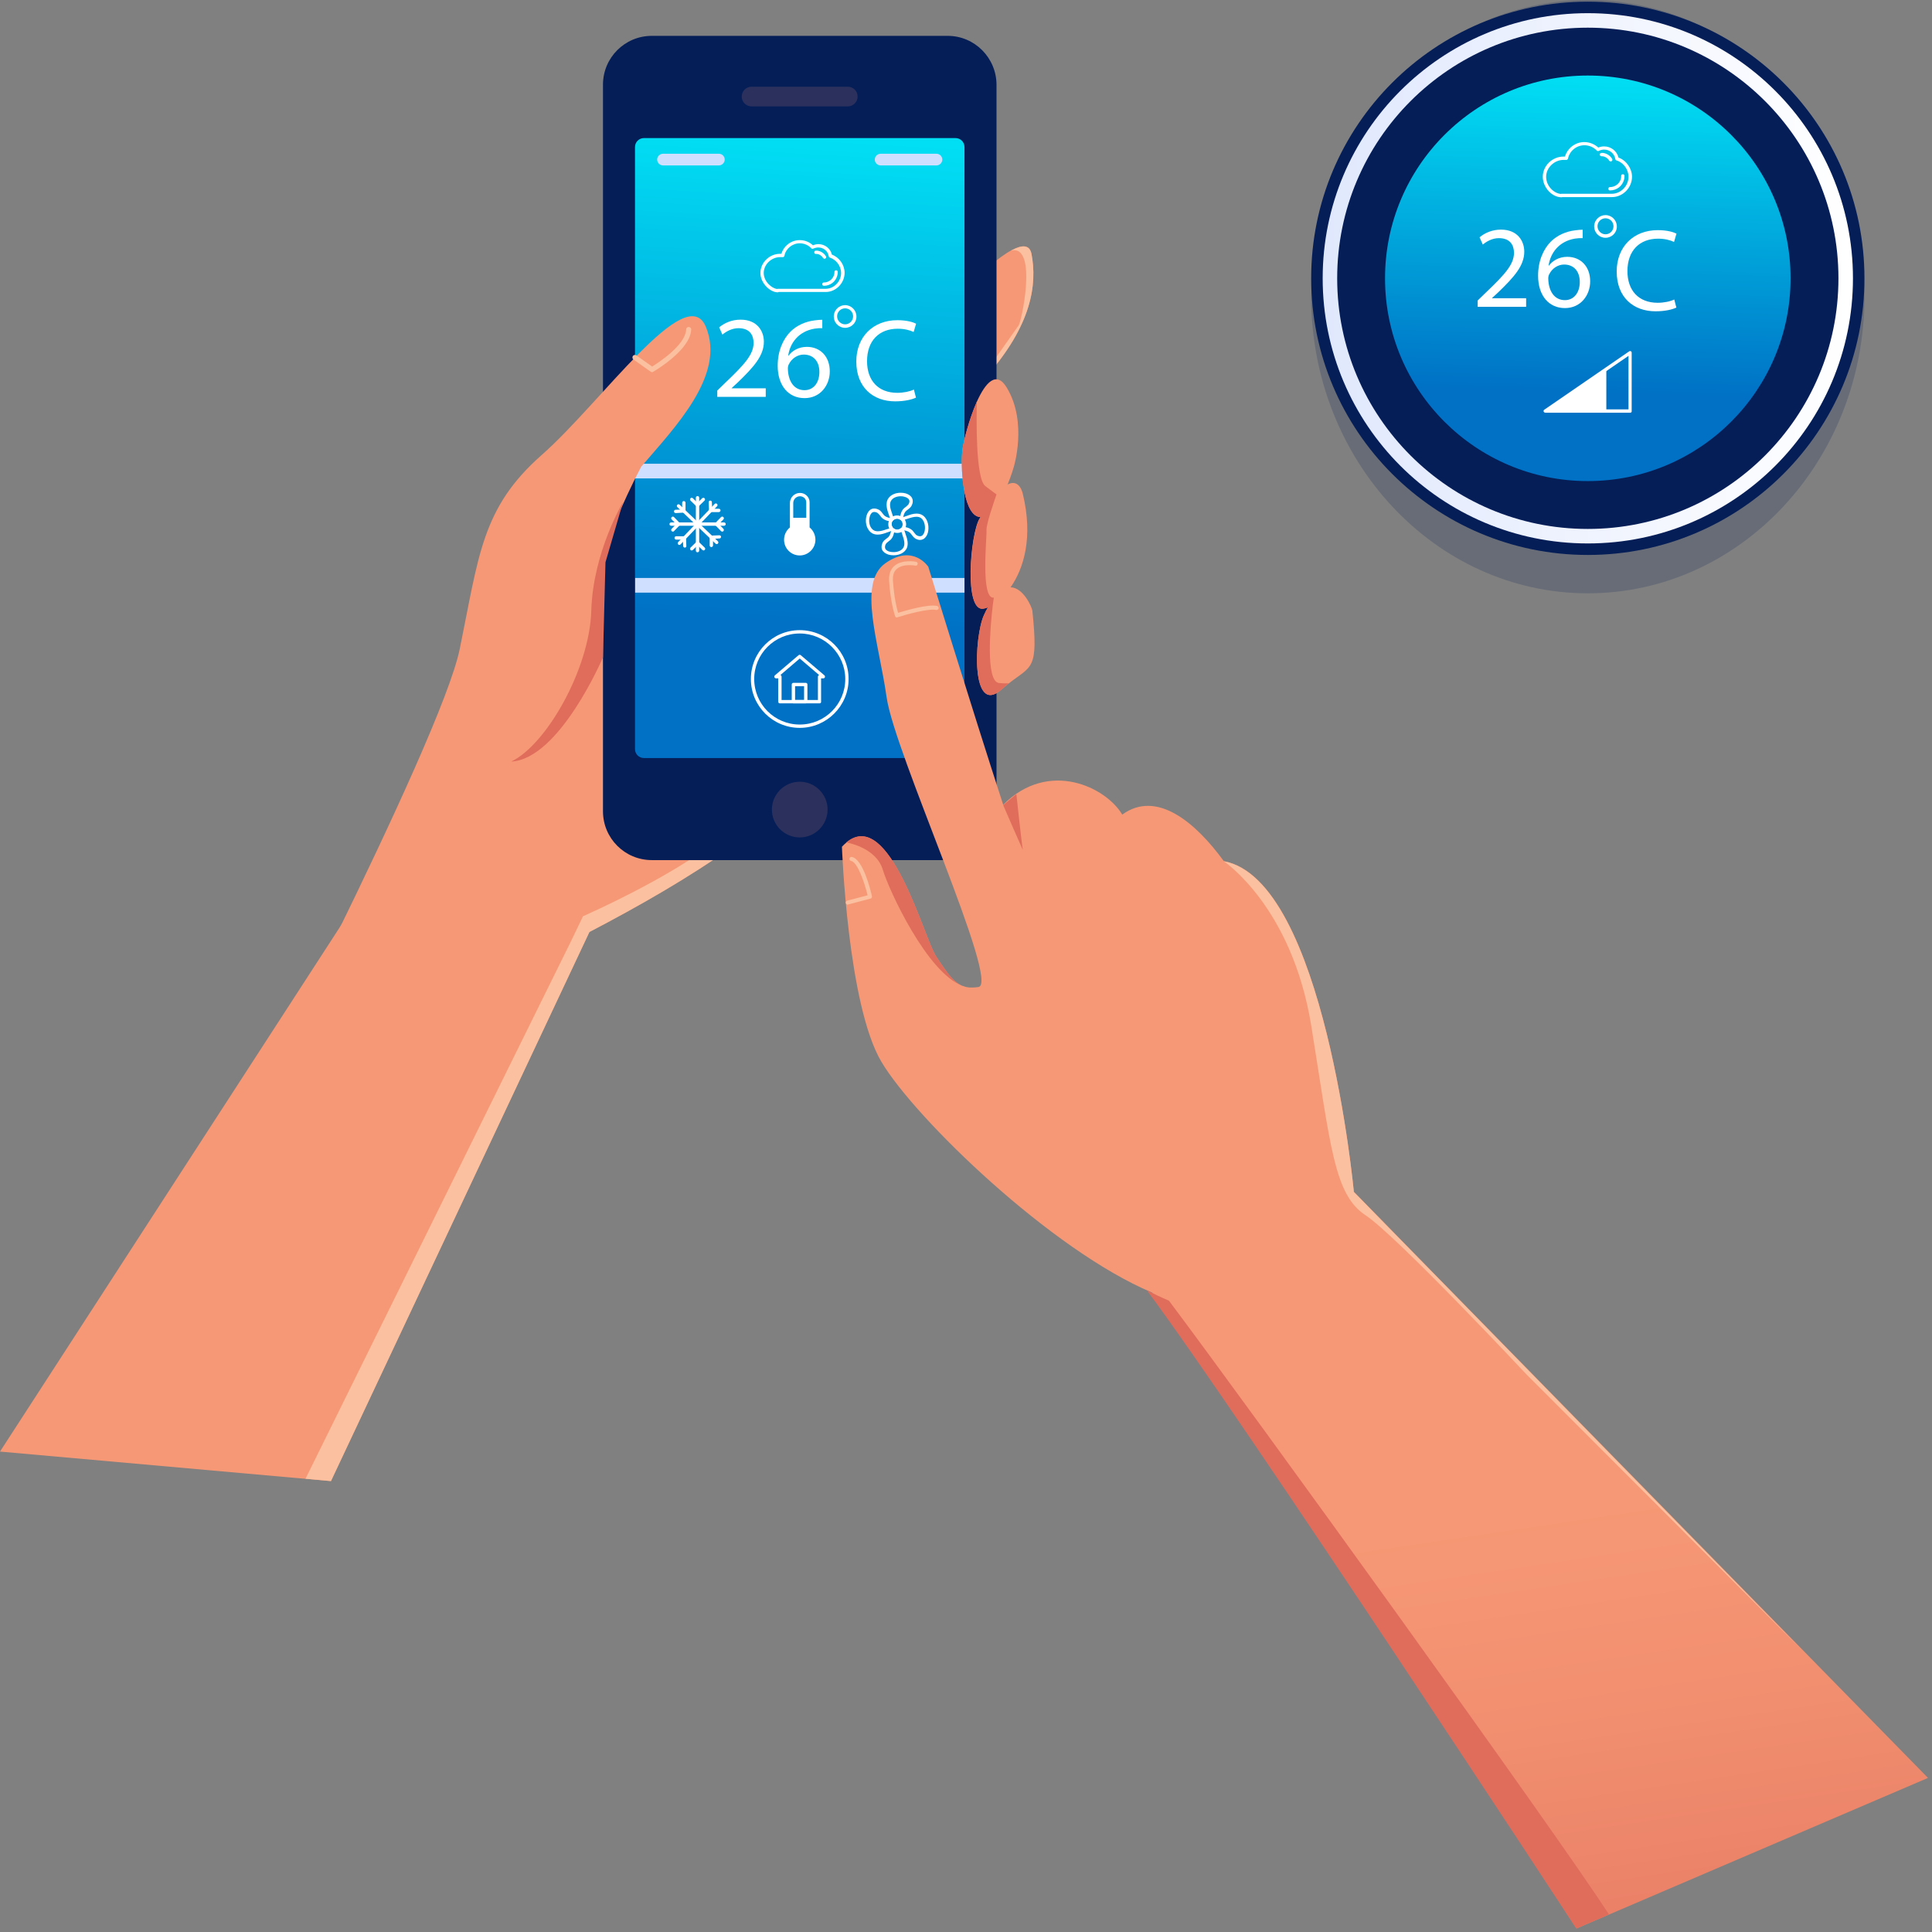 <svg width="275" height="275" viewBox="0 0 275 275" fill="none" xmlns="http://www.w3.org/2000/svg">
<rect x="0" y="0" width="275" height="275" fill="#808080" stroke="none"/>
<path opacity="0.2" d="M226.009 84.451C247.756 84.451 265.386 65.546 265.386 42.225C265.386 18.905 247.756 0 226.009 0C204.262 0 186.632 18.905 186.632 42.225C186.632 65.546 204.262 84.451 226.009 84.451Z" fill="#051E58"/>
<path d="M226.008 78.992C247.756 78.992 265.385 61.362 265.385 39.615C265.385 17.868 247.756 0.238 226.008 0.238C204.261 0.238 186.631 17.868 186.631 39.615C186.631 61.362 204.261 78.992 226.008 78.992Z" fill="#051E58"/>
<path d="M226.008 77.354C246.851 77.354 263.748 60.457 263.748 39.614C263.748 18.772 246.851 1.875 226.008 1.875C205.166 1.875 188.269 18.772 188.269 39.614C188.269 60.457 205.166 77.354 226.008 77.354Z" fill="url(#paint0_linear)"/>
<path d="M226.009 75.289C245.711 75.289 261.683 59.317 261.683 39.614C261.683 19.912 245.711 3.94 226.009 3.94C206.306 3.94 190.334 19.912 190.334 39.614C190.334 59.317 206.306 75.289 226.009 75.289Z" fill="#051E58"/>
<path d="M226.009 73.129C244.518 73.129 259.523 58.124 259.523 39.614C259.523 21.105 244.518 6.1 226.009 6.1C207.499 6.1 192.494 21.105 192.494 39.614C192.494 58.124 207.499 73.129 226.009 73.129Z" fill="#051E58"/>
<path d="M226.008 68.477C241.948 68.477 254.871 55.555 254.871 39.614C254.871 23.674 241.948 10.752 226.008 10.752C210.068 10.752 197.146 23.674 197.146 39.614C197.146 55.555 210.068 68.477 226.008 68.477Z" fill="url(#paint1_linear)"/>
<path d="M229.166 27.106C229.023 27.106 228.928 27.011 228.928 26.869C228.928 26.726 229.023 26.631 229.166 26.631C229.878 26.631 230.519 26.156 230.708 25.468C230.756 25.326 230.756 25.183 230.756 25.041C230.756 24.898 230.851 24.803 230.993 24.803C231.136 24.803 231.231 24.898 231.231 25.041C231.231 25.231 231.207 25.421 231.159 25.587C230.922 26.489 230.115 27.106 229.166 27.106ZM229.261 22.976C229.189 22.976 229.094 22.928 229.047 22.857C228.857 22.525 228.501 22.288 228.098 22.24C228.05 22.24 228.003 22.24 227.955 22.24C227.813 22.24 227.718 22.145 227.718 22.003C227.718 21.86 227.813 21.765 227.955 21.765C228.026 21.765 228.098 21.765 228.169 21.765C228.715 21.837 229.189 22.145 229.474 22.62C229.545 22.738 229.498 22.881 229.379 22.952C229.356 22.976 229.308 22.976 229.261 22.976Z" fill="white"/>
<path d="M222.258 28.079C220.882 28.079 219.6 26.655 219.6 25.16C219.6 23.593 220.953 22.288 222.543 22.288H222.638C222.686 22.288 222.709 22.288 222.757 22.288C223.113 21.077 224.228 20.223 225.51 20.223C226.246 20.223 226.958 20.508 227.504 21.006C227.765 20.887 228.05 20.84 228.335 20.84C229.308 20.84 230.162 21.504 230.376 22.43C231.468 22.81 232.299 23.973 232.299 25.16C232.299 26.726 230.993 28.055 229.45 28.055H222.377C222.33 28.079 222.306 28.079 222.258 28.079ZM222.757 22.762C222.709 22.762 222.686 22.762 222.638 22.762H222.543C221.238 22.762 220.075 23.878 220.075 25.16C220.075 26.489 221.19 27.533 222.187 27.604C222.211 27.604 222.235 27.581 222.258 27.581H229.427C230.708 27.581 231.8 26.465 231.8 25.16C231.8 24.115 231.064 23.118 230.091 22.834C229.996 22.81 229.949 22.739 229.925 22.644C229.806 21.86 229.118 21.291 228.335 21.291C228.074 21.291 227.813 21.362 227.575 21.481C227.48 21.528 227.362 21.504 227.29 21.433C226.839 20.959 226.199 20.674 225.534 20.674C224.395 20.674 223.421 21.481 223.184 22.573C223.16 22.691 223.042 22.786 222.923 22.762C222.876 22.762 222.828 22.762 222.757 22.762Z" fill="white"/>
<path d="M232.038 58.745H219.956C219.861 58.745 219.766 58.674 219.719 58.579C219.695 58.484 219.719 58.365 219.814 58.318L231.895 50.011C231.966 49.963 232.061 49.963 232.133 49.987C232.204 50.034 232.251 50.105 232.251 50.2V58.508C232.275 58.65 232.18 58.745 232.038 58.745ZM220.716 58.27H231.8V50.651L220.716 58.27Z" fill="white"/>
<path d="M228.643 52.526V58.508H220.217L228.643 52.526Z" fill="white"/>
<path d="M140.324 53.666C139.327 54.781 138.211 55.921 136.953 57.107C134.651 53.547 132.23 48.278 133.986 44.646C133.986 44.646 140.205 37.644 144.003 35.603C145.474 34.82 146.566 34.772 146.827 36.149C147.634 40.445 146.898 46.26 140.324 53.666Z" fill="#F69875"/>
<path d="M140.323 53.666C139.279 54.236 139.611 53.951 139.611 53.951L144.928 46.403C145.355 46.237 147.8 34.678 143.907 35.675C143.955 35.651 143.979 35.627 144.002 35.627C145.474 34.844 146.566 34.796 146.827 36.173C147.634 40.445 146.898 46.261 140.323 53.666Z" fill="#FAC09F"/>
<path d="M129.5 85.281C129.5 85.281 123.21 103.106 110.702 115.211C108.922 116.944 106.738 118.701 104.293 120.457C98.264 124.801 90.717 129.097 83.881 132.657C82.979 133.132 82.101 133.583 81.246 134.01C72.559 138.425 65.652 141.415 65.652 141.415L60.074 130.165L87.56 94.68L107.331 69.165L129.5 85.281Z" fill="#F69875"/>
<path d="M87.56 71.491V124.801L85.448 129.311L83.881 132.657L47.091 210.818L0 206.617L87.56 71.491Z" fill="#F69875"/>
<path d="M104.317 120.457C98.288 124.801 90.74 129.097 83.904 132.657L47.114 210.818L43.483 210.486L81.27 133.986L82.979 130.426C82.979 130.426 83.928 129.999 85.447 129.287C90.384 126.961 101.302 121.454 105.29 116.565C106.121 115.568 105.646 117.111 104.317 120.457Z" fill="#FAC09F"/>
<path d="M134.888 5.103H92.782C88.936 5.103 85.827 8.212 85.827 12.057V115.473C85.827 119.318 88.936 122.427 92.782 122.427H134.888C138.733 122.427 141.843 119.318 141.843 115.473V12.081C141.843 8.236 138.733 5.103 134.888 5.103Z" fill="#051E58"/>
<path d="M136.004 19.653H91.666C90.954 19.653 90.384 20.223 90.384 20.935V106.62C90.384 107.332 90.954 107.901 91.666 107.901H136.004C136.716 107.901 137.285 107.332 137.285 106.62V20.935C137.285 20.223 136.716 19.653 136.004 19.653Z" fill="url(#paint2_linear)"/>
<path d="M122.071 13.743C122.071 14.502 121.454 15.143 120.671 15.143H106.976C106.216 15.143 105.575 14.526 105.575 13.743C105.575 12.983 106.192 12.342 106.976 12.342H120.671C121.454 12.342 122.071 12.959 122.071 13.743Z" fill="#2B315C"/>
<path d="M113.835 119.199C111.652 119.199 109.872 117.419 109.872 115.235C109.872 113.052 111.652 111.271 113.835 111.271C116.019 111.271 117.799 113.052 117.799 115.235C117.799 117.419 116.019 119.199 113.835 119.199ZM113.835 111.984C112.055 111.984 110.607 113.431 110.607 115.212C110.607 116.992 112.055 118.44 113.835 118.44C115.616 118.44 117.063 116.992 117.063 115.212C117.063 113.431 115.616 111.984 113.835 111.984Z" fill="#2B315C"/>
<path d="M115.27 118.677C117.171 117.889 118.074 115.709 117.286 113.808C116.499 111.906 114.319 111.003 112.417 111.791C110.516 112.579 109.613 114.758 110.401 116.66C111.188 118.561 113.368 119.464 115.27 118.677Z" fill="#2B315C"/>
<path d="M137.285 66.008H90.408V68.097H137.285V66.008Z" fill="#CFDFFF"/>
<path d="M137.285 82.267H90.408V84.356H137.285V82.267Z" fill="#CFDFFF"/>
<path d="M144.289 66.507C144.289 66.507 143.98 67.622 143.411 68.999C142.817 70.447 141.963 72.156 140.966 73.034C140.539 73.413 140.064 73.627 139.589 73.603C139.47 73.603 139.328 73.58 139.186 73.532C137.002 72.82 136.693 66.174 137.002 63.919C137.144 62.828 137.951 59.647 139.043 57.178C140.254 54.496 141.82 52.645 143.339 55.232C146.283 60.169 144.289 66.507 144.289 66.507Z" fill="#F69875"/>
<path d="M143.86 83.573C143.077 84.712 142.175 85.543 141.344 86.065C141.083 86.231 140.822 86.35 140.584 86.444C140.394 86.516 140.228 86.587 140.038 86.611C137.166 87.299 138.092 76.048 139.421 73.817C139.469 73.746 139.516 73.651 139.564 73.58C140.442 72.132 141.178 71.088 141.819 70.328C142.436 69.616 142.958 69.189 143.385 68.975C145.165 68.026 145.593 70.328 145.593 70.328C147.064 76.404 145.759 80.867 143.86 83.573Z" fill="#F69875"/>
<path d="M143.599 97.268C143.29 97.529 142.934 97.79 142.578 98.122C138.187 102.039 138.638 90.646 140.062 87.536C140.252 87.133 140.418 86.777 140.608 86.468C140.917 85.899 141.202 85.448 141.51 85.068C142.365 83.952 143.172 83.549 143.884 83.596C145.664 83.667 146.874 86.397 146.946 86.919C147.824 95.416 146.874 94.704 143.599 97.268Z" fill="#F69875"/>
<path d="M143.599 97.268C143.29 97.529 142.934 97.79 142.578 98.122C138.187 102.038 138.638 90.645 140.062 87.536C140.252 87.133 140.418 86.776 140.608 86.468C140.418 86.539 140.252 86.61 140.062 86.634C137.19 87.322 138.116 76.072 139.445 73.841C139.493 73.769 139.54 73.675 139.588 73.603C139.469 73.603 139.327 73.58 139.184 73.532C137.001 72.82 136.692 66.174 137.001 63.919C137.143 62.828 137.95 59.647 139.042 57.178C138.994 59.22 138.828 68.121 140.252 69.189C141.653 70.233 141.819 70.375 141.843 70.375C141.843 70.375 141.368 71.728 140.964 73.034C140.656 74.031 140.395 75.051 140.418 75.455C140.49 76.404 139.54 85.352 141.463 85.068C141.439 85.281 141.368 85.637 141.32 86.088C140.941 89.198 140.276 96.935 142.175 97.22C142.721 97.268 143.195 97.291 143.599 97.268Z" fill="#E06C5C"/>
<path d="M117.277 40.682C117.134 40.682 117.039 40.587 117.039 40.445C117.039 40.303 117.134 40.208 117.277 40.208C117.941 40.208 118.535 39.757 118.724 39.116C118.772 38.997 118.772 38.855 118.772 38.712C118.772 38.57 118.867 38.475 119.009 38.475C119.152 38.475 119.247 38.57 119.247 38.712C119.247 38.902 119.223 39.069 119.175 39.235C118.938 40.113 118.155 40.682 117.277 40.682ZM117.372 36.837C117.3 36.837 117.205 36.79 117.158 36.719C116.968 36.41 116.636 36.173 116.28 36.149C116.232 36.149 116.185 36.149 116.137 36.149C115.995 36.149 115.9 36.054 115.9 35.912C115.9 35.769 115.995 35.674 116.137 35.674C116.208 35.674 116.256 35.674 116.327 35.674C116.826 35.745 117.3 36.03 117.561 36.481C117.633 36.6 117.585 36.742 117.466 36.814C117.466 36.814 117.419 36.837 117.372 36.837Z" fill="white"/>
<path d="M110.702 41.608C109.611 41.608 108.234 40.303 108.234 38.855C108.234 37.383 109.516 36.126 111.035 36.126H111.13C111.153 36.126 111.201 36.126 111.225 36.126C111.557 34.986 112.625 34.179 113.835 34.179C114.548 34.179 115.212 34.44 115.711 34.915C115.948 34.82 116.209 34.749 116.494 34.749C117.419 34.749 118.203 35.366 118.416 36.244C119.461 36.624 120.22 37.692 120.22 38.831C120.22 40.303 118.986 41.561 117.538 41.561H110.821C110.774 41.608 110.75 41.608 110.702 41.608ZM111.248 36.6C111.201 36.6 111.177 36.6 111.13 36.6H111.035C109.8 36.6 108.709 37.645 108.709 38.855C108.709 40.066 109.848 41.062 110.631 41.134C110.655 41.134 110.679 41.11 110.702 41.11H117.514C118.701 41.11 119.722 40.066 119.722 38.855C119.722 37.882 119.034 36.956 118.132 36.671C118.037 36.648 117.989 36.577 117.965 36.481C117.847 35.746 117.23 35.224 116.47 35.224C116.233 35.224 115.972 35.295 115.758 35.39C115.663 35.437 115.544 35.413 115.473 35.342C115.07 34.891 114.453 34.63 113.835 34.63C112.791 34.63 111.842 35.39 111.652 36.41C111.628 36.529 111.509 36.624 111.391 36.6C111.343 36.6 111.296 36.6 111.248 36.6Z" fill="white"/>
<path d="M31.853 164.866C31.853 164.866 62.709 105.67 65.439 92.378C68.168 79.087 68.548 72.298 77.117 64.75C85.685 57.202 97.695 39.804 100.472 46.522C103.32 53.381 96.129 60.763 91.263 66.436C85.97 76.452 80.724 92.544 80.724 92.544L71.752 103.273L31.853 164.866Z" fill="#F69875"/>
<path d="M88.676 71.491C88.676 71.491 84.403 78.612 84.166 86.919C83.929 95.227 77.757 106.026 72.773 108.4C79.656 108.044 85.827 93.565 85.827 93.565L86.183 80.036L88.676 71.491Z" fill="#E06C5C"/>
<path d="M92.829 52.977C92.758 52.977 92.686 52.953 92.615 52.906L90.171 51.173C90.004 51.055 89.981 50.841 90.076 50.675C90.194 50.509 90.408 50.485 90.574 50.58L92.829 52.17C93.754 51.601 97.576 49.108 97.671 46.877C97.671 46.687 97.837 46.521 98.051 46.545C98.24 46.545 98.407 46.711 98.383 46.925C98.264 49.821 93.209 52.787 92.995 52.906C92.948 52.953 92.876 52.977 92.829 52.977Z" fill="#FAC09F"/>
<path d="M130.08 55.449C129.498 55.731 128.6 55.914 127.719 55.914C124.994 55.914 123.415 54.152 123.415 51.41C123.415 48.468 125.16 46.79 127.786 46.79C128.717 46.79 129.498 46.989 130.046 47.255L130.395 46.075C130.013 45.876 129.132 45.576 127.736 45.576C124.263 45.576 121.886 47.953 121.886 51.46C121.886 55.133 124.263 57.127 127.42 57.127C128.783 57.127 129.847 56.861 130.379 56.595L130.08 55.449Z" fill="white"/>
<path d="M117.046 45.517C116.78 45.517 116.415 45.534 115.983 45.6C114.62 45.767 113.423 46.315 112.526 47.196C111.462 48.26 110.697 49.938 110.697 52.065C110.697 54.874 112.21 56.669 114.52 56.669C116.764 56.669 118.11 54.841 118.11 52.863C118.11 50.752 116.764 49.373 114.852 49.373C113.656 49.373 112.758 49.938 112.243 50.62H112.193C112.442 48.841 113.656 47.163 115.949 46.78C116.365 46.714 116.747 46.697 117.046 46.714V45.517ZM114.52 55.539C112.991 55.539 112.177 54.226 112.143 52.448C112.143 52.182 112.21 51.966 112.31 51.8C112.708 51.018 113.523 50.47 114.404 50.47C115.75 50.47 116.631 51.401 116.631 52.946C116.631 54.492 115.783 55.539 114.52 55.539Z" fill="white"/>
<path d="M108.995 56.486V55.273H104.142V55.24L105.006 54.442C107.283 52.248 108.729 50.636 108.729 48.642C108.729 47.096 107.749 45.501 105.422 45.501C104.175 45.501 103.112 45.966 102.364 46.597L102.829 47.628C103.328 47.212 104.142 46.714 105.123 46.714C106.735 46.714 107.267 47.728 107.267 48.825C107.25 50.453 106.004 51.849 103.245 54.475L102.098 55.589V56.486H108.995Z" fill="white"/>
<path d="M120.291 46.664C119.389 46.664 118.677 45.928 118.677 45.05C118.677 44.148 119.413 43.435 120.291 43.435C121.193 43.435 121.905 44.171 121.905 45.05C121.929 45.928 121.193 46.664 120.291 46.664ZM120.291 43.886C119.65 43.886 119.152 44.409 119.152 45.026C119.152 45.643 119.674 46.165 120.291 46.165C120.932 46.165 121.431 45.643 121.431 45.026C121.431 44.409 120.932 43.886 120.291 43.886Z" fill="white"/>
<path d="M238.313 42.631C237.732 42.914 236.834 43.097 235.953 43.097C233.228 43.097 231.649 41.335 231.649 38.593C231.649 35.651 233.394 33.972 236.02 33.972C236.951 33.972 237.732 34.172 238.28 34.438L238.629 33.258C238.247 33.058 237.366 32.759 235.97 32.759C232.496 32.759 230.12 35.136 230.12 38.643C230.12 42.316 232.496 44.31 235.654 44.31C237.017 44.31 238.081 44.044 238.613 43.778L238.313 42.631Z" fill="white"/>
<path d="M225.28 32.7C225.014 32.7 224.649 32.717 224.216 32.783C222.854 32.949 221.657 33.498 220.759 34.379C219.696 35.442 218.931 37.121 218.931 39.248C218.931 42.057 220.444 43.852 222.754 43.852C224.998 43.852 226.344 42.024 226.344 40.046C226.344 37.935 224.998 36.556 223.086 36.556C221.89 36.556 220.992 37.121 220.477 37.802H220.427C220.676 36.024 221.89 34.345 224.183 33.963C224.599 33.897 224.981 33.88 225.28 33.897V32.7ZM222.754 42.722C221.225 42.722 220.41 41.409 220.377 39.631C220.377 39.365 220.444 39.149 220.543 38.982C220.942 38.201 221.757 37.653 222.638 37.653C223.984 37.653 224.865 38.584 224.865 40.129C224.865 41.675 224.017 42.722 222.754 42.722Z" fill="white"/>
<path d="M217.229 43.669V42.456H212.376V42.423L213.24 41.625C215.517 39.431 216.963 37.819 216.963 35.825C216.963 34.279 215.983 32.684 213.656 32.684C212.409 32.684 211.346 33.149 210.598 33.78L211.063 34.811C211.562 34.395 212.376 33.897 213.357 33.897C214.969 33.897 215.501 34.91 215.501 36.007C215.484 37.636 214.238 39.032 211.479 41.658L210.332 42.772V43.669H217.229Z" fill="white"/>
<path d="M228.525 33.846C227.623 33.846 226.911 33.111 226.911 32.232C226.911 31.331 227.647 30.618 228.525 30.618C229.427 30.618 230.139 31.354 230.139 32.232C230.163 33.111 229.427 33.846 228.525 33.846ZM228.525 31.069C227.884 31.069 227.386 31.592 227.386 32.209C227.386 32.826 227.908 33.348 228.525 33.348C229.166 33.348 229.664 32.826 229.664 32.209C229.664 31.592 229.166 31.069 228.525 31.069Z" fill="white"/>
<path d="M113.835 79.063C112.601 79.063 111.604 78.066 111.604 76.832C111.604 76.143 111.913 75.502 112.435 75.075V71.61C112.435 70.803 113.076 70.162 113.883 70.162C114.618 70.162 115.236 70.755 115.236 71.491V75.075C115.758 75.502 116.066 76.143 116.066 76.832C116.066 78.042 115.069 79.063 113.835 79.063ZM113.883 70.637C113.337 70.637 112.909 71.064 112.909 71.61V75.194C112.909 75.265 112.862 75.336 112.815 75.384C112.34 75.716 112.079 76.238 112.079 76.808C112.079 77.781 112.862 78.564 113.835 78.564C114.808 78.564 115.592 77.781 115.592 76.808C115.592 76.238 115.307 75.716 114.856 75.384C114.785 75.336 114.761 75.265 114.761 75.194V71.491C114.761 71.016 114.357 70.637 113.883 70.637Z" fill="white"/>
<path d="M115.829 76.808C115.829 77.9 114.927 78.802 113.835 78.802C112.743 78.802 111.841 77.9 111.841 76.808C111.841 76.143 112.174 75.55 112.672 75.17V73.698H114.974V75.17C115.497 75.55 115.829 76.143 115.829 76.808Z" fill="white"/>
<path d="M99.285 78.612C99.143 78.612 99.048 78.517 99.048 78.374V70.85C99.048 70.708 99.143 70.613 99.285 70.613C99.428 70.613 99.523 70.708 99.523 70.85V78.374C99.523 78.493 99.428 78.612 99.285 78.612Z" fill="white"/>
<path d="M99.285 72.132C99.237 72.132 99.166 72.108 99.119 72.061L98.288 71.254C98.193 71.159 98.193 71.016 98.288 70.921C98.383 70.827 98.525 70.827 98.62 70.921L99.451 71.729C99.546 71.823 99.546 71.966 99.451 72.061C99.404 72.108 99.356 72.132 99.285 72.132Z" fill="white"/>
<path d="M99.285 72.132C99.214 72.132 99.166 72.108 99.119 72.061C99.024 71.966 99.024 71.823 99.119 71.729L99.95 70.921C100.045 70.827 100.187 70.827 100.282 70.921C100.377 71.016 100.377 71.159 100.282 71.254L99.451 72.061C99.404 72.108 99.356 72.132 99.285 72.132Z" fill="white"/>
<path d="M98.454 78.351C98.383 78.351 98.335 78.327 98.288 78.279C98.193 78.184 98.193 78.042 98.288 77.947L99.119 77.14C99.214 77.045 99.356 77.045 99.451 77.14C99.546 77.235 99.546 77.377 99.451 77.472L98.62 78.279C98.573 78.327 98.502 78.351 98.454 78.351Z" fill="white"/>
<path d="M100.14 78.351C100.092 78.351 100.021 78.327 99.974 78.279L99.143 77.472C99.048 77.377 99.048 77.235 99.143 77.14C99.238 77.045 99.38 77.045 99.475 77.14L100.306 77.947C100.401 78.042 100.401 78.184 100.306 78.279C100.259 78.327 100.187 78.351 100.14 78.351Z" fill="white"/>
<path d="M103.059 74.838H95.535C95.392 74.838 95.297 74.743 95.297 74.6C95.297 74.458 95.392 74.363 95.535 74.363H103.059C103.201 74.363 103.296 74.458 103.296 74.6C103.296 74.743 103.178 74.838 103.059 74.838Z" fill="white"/>
<path d="M101.992 74.838C101.944 74.838 101.873 74.814 101.826 74.766C101.731 74.671 101.731 74.529 101.826 74.434L102.633 73.603C102.728 73.508 102.87 73.508 102.965 73.603C103.06 73.698 103.06 73.841 102.965 73.936L102.158 74.766C102.134 74.814 102.063 74.838 101.992 74.838Z" fill="white"/>
<path d="M102.798 75.668C102.727 75.668 102.68 75.644 102.632 75.597L101.825 74.766C101.73 74.671 101.73 74.529 101.825 74.434C101.92 74.339 102.062 74.339 102.157 74.434L102.964 75.265C103.059 75.36 103.059 75.502 102.964 75.597C102.917 75.668 102.846 75.668 102.798 75.668Z" fill="white"/>
<path d="M96.581 74.838C96.509 74.838 96.462 74.814 96.414 74.767L95.607 73.936C95.512 73.841 95.512 73.699 95.607 73.604C95.702 73.509 95.845 73.509 95.94 73.604L96.747 74.434C96.842 74.529 96.842 74.672 96.747 74.767C96.699 74.814 96.628 74.838 96.581 74.838Z" fill="white"/>
<path d="M95.772 75.668C95.725 75.668 95.654 75.645 95.606 75.597C95.511 75.502 95.511 75.36 95.606 75.265L96.413 74.434C96.508 74.339 96.651 74.339 96.746 74.434C96.841 74.529 96.841 74.672 96.746 74.766L95.939 75.597C95.915 75.645 95.844 75.668 95.772 75.668Z" fill="white"/>
<path d="M102.015 77.449C101.967 77.449 101.896 77.425 101.848 77.378L96.413 72.18C96.318 72.085 96.318 71.942 96.413 71.847C96.508 71.752 96.65 71.752 96.745 71.847L102.181 77.045C102.276 77.14 102.276 77.283 102.181 77.378C102.133 77.425 102.086 77.449 102.015 77.449Z" fill="white"/>
<path d="M96.175 73.034C96.057 73.034 95.938 72.939 95.938 72.797C95.938 72.654 96.033 72.559 96.152 72.559L97.315 72.512C97.457 72.512 97.552 72.607 97.552 72.726C97.552 72.868 97.457 72.963 97.338 72.963L96.175 73.034Z" fill="white"/>
<path d="M97.338 72.963C97.196 72.963 97.101 72.844 97.101 72.726V71.562C97.101 71.42 97.196 71.325 97.338 71.325C97.481 71.325 97.576 71.444 97.576 71.562V72.726C97.576 72.868 97.457 72.963 97.338 72.963Z" fill="white"/>
<path d="M101.254 77.876C101.112 77.876 101.017 77.757 101.017 77.638V76.475C101.017 76.333 101.112 76.238 101.254 76.238C101.397 76.238 101.492 76.357 101.492 76.475V77.638C101.492 77.757 101.373 77.876 101.254 77.876Z" fill="white"/>
<path d="M101.255 76.713C101.136 76.713 101.018 76.618 101.018 76.476C101.018 76.333 101.113 76.238 101.231 76.238L102.394 76.191C102.537 76.191 102.632 76.286 102.632 76.404C102.632 76.547 102.537 76.642 102.418 76.642L101.255 76.713Z" fill="white"/>
<path d="M96.698 77.567C96.65 77.567 96.579 77.543 96.532 77.496C96.437 77.401 96.437 77.258 96.532 77.164L101.73 71.728C101.825 71.633 101.967 71.633 102.062 71.728C102.157 71.823 102.157 71.966 102.062 72.061L96.864 77.496C96.817 77.543 96.745 77.567 96.698 77.567Z" fill="white"/>
<path d="M101.16 72.891C101.041 72.891 100.922 72.796 100.922 72.654L100.875 71.491C100.875 71.349 100.97 71.254 101.089 71.254C101.231 71.254 101.326 71.349 101.326 71.467L101.373 72.63C101.397 72.773 101.302 72.868 101.16 72.891Z" fill="white"/>
<path d="M102.323 72.891H101.16C101.017 72.891 100.922 72.772 100.922 72.654C100.922 72.511 101.017 72.416 101.16 72.416H102.323C102.465 72.416 102.56 72.535 102.56 72.654C102.56 72.772 102.441 72.891 102.323 72.891Z" fill="white"/>
<path d="M97.41 76.808H96.247C96.104 76.808 96.009 76.689 96.009 76.571C96.009 76.428 96.104 76.334 96.247 76.334H97.41C97.552 76.334 97.647 76.452 97.647 76.571C97.647 76.689 97.552 76.808 97.41 76.808Z" fill="white"/>
<path d="M97.481 77.947C97.362 77.947 97.243 77.852 97.243 77.71L97.196 76.547C97.196 76.404 97.291 76.309 97.409 76.309C97.552 76.309 97.647 76.404 97.647 76.523L97.694 77.686C97.718 77.828 97.623 77.947 97.481 77.947Z" fill="white"/>
<path d="M128.812 74.007C128.74 73.888 128.669 73.77 128.55 73.698C128.527 73.675 128.503 73.651 128.479 73.651C128.384 73.556 128.242 73.485 128.123 73.437C127.981 73.39 127.838 73.366 127.696 73.366C127.482 73.366 127.292 73.414 127.103 73.509C126.984 73.58 126.865 73.651 126.77 73.77C126.747 73.793 126.723 73.817 126.723 73.841C126.628 73.96 126.557 74.078 126.509 74.197C126.462 74.339 126.438 74.482 126.438 74.624C126.438 74.838 126.485 75.051 126.58 75.218C126.652 75.336 126.723 75.455 126.841 75.526C126.865 75.55 126.889 75.574 126.913 75.574C127.031 75.668 127.15 75.74 127.292 75.787C127.411 75.835 127.554 75.858 127.72 75.858C127.933 75.858 128.147 75.811 128.313 75.716C128.432 75.645 128.55 75.574 128.645 75.479C128.669 75.455 128.693 75.431 128.693 75.407C128.788 75.312 128.859 75.17 128.906 75.051C128.954 74.909 128.978 74.767 128.978 74.624C128.978 74.387 128.906 74.173 128.812 74.007ZM127.198 75.218C127.031 75.075 126.913 74.862 126.913 74.6C126.913 74.387 126.984 74.197 127.126 74.055C127.269 73.912 127.482 73.817 127.696 73.817C127.886 73.817 128.052 73.888 128.194 74.007C128.361 74.15 128.479 74.363 128.479 74.624C128.479 74.838 128.408 75.028 128.266 75.17C128.123 75.312 127.91 75.407 127.696 75.407C127.506 75.384 127.34 75.312 127.198 75.218Z" fill="white"/>
<path d="M131.423 73.414C131.162 73.2 130.83 73.105 130.45 73.105C129.975 73.105 129.5 73.271 129.049 73.438C129.002 73.461 128.955 73.461 128.907 73.485C128.812 73.509 128.693 73.556 128.599 73.604C128.575 73.604 128.551 73.627 128.504 73.651C128.432 73.699 128.337 73.746 128.29 73.793C128.242 73.841 128.219 73.888 128.219 73.96V74.007C128.385 74.15 128.504 74.363 128.504 74.624C128.504 74.838 128.432 75.028 128.29 75.17C128.29 75.241 128.314 75.265 128.314 75.265C128.337 75.36 128.409 75.455 128.504 75.455L128.646 75.479L128.741 75.502C129.073 75.55 129.311 75.669 129.5 75.811C129.619 75.906 129.69 76.025 129.785 76.143C129.928 76.333 130.07 76.523 130.307 76.665C130.521 76.784 130.735 76.855 130.948 76.855C131.091 76.855 131.233 76.832 131.376 76.76C131.684 76.618 131.921 76.309 132.064 75.859C132.278 75.052 132.135 73.983 131.423 73.414ZM131.589 75.692C131.542 75.859 131.399 76.191 131.162 76.286C131.091 76.309 131.02 76.333 130.948 76.333C130.806 76.333 130.664 76.286 130.521 76.215C130.379 76.143 130.26 75.977 130.141 75.835C130.023 75.692 129.928 75.526 129.762 75.408C129.524 75.218 129.239 75.099 128.883 75.028C128.86 75.028 128.836 75.004 128.812 75.004C128.788 75.004 128.765 75.004 128.741 74.98C128.717 74.767 128.693 74.411 128.67 74.031C128.717 74.007 128.765 73.983 128.812 73.96C128.883 73.936 128.955 73.912 129.026 73.888C129.073 73.865 129.144 73.865 129.192 73.841C129.595 73.699 130.046 73.556 130.45 73.556C130.735 73.556 130.948 73.627 131.138 73.77C131.66 74.221 131.755 75.099 131.589 75.692Z" fill="white"/>
<path d="M126.913 74.6C126.913 74.387 126.984 74.197 127.127 74.054C127.127 73.983 127.103 73.96 127.103 73.96C127.079 73.865 127.008 73.77 126.913 73.77L126.771 73.746L126.676 73.722C126.343 73.675 126.106 73.556 125.916 73.414C125.797 73.319 125.726 73.2 125.631 73.081C125.489 72.891 125.346 72.701 125.109 72.559C124.753 72.369 124.35 72.322 124.041 72.464C123.732 72.607 123.495 72.915 123.353 73.366C123.115 74.149 123.258 75.218 123.97 75.787C124.231 76.001 124.563 76.096 124.943 76.096C125.418 76.096 125.892 75.93 126.343 75.763C126.391 75.74 126.438 75.74 126.486 75.716C126.581 75.692 126.699 75.645 126.794 75.597C126.818 75.597 126.842 75.573 126.889 75.55C126.96 75.502 127.055 75.455 127.103 75.407C127.15 75.36 127.174 75.312 127.174 75.241V75.194C127.032 75.075 126.913 74.838 126.913 74.6ZM126.367 75.289C126.32 75.312 126.248 75.336 126.201 75.336C125.797 75.478 125.346 75.621 124.943 75.621C124.658 75.621 124.444 75.55 124.255 75.407C123.709 74.98 123.614 74.102 123.804 73.508C123.851 73.342 123.993 73.01 124.231 72.915C124.302 72.891 124.373 72.868 124.444 72.868C124.587 72.868 124.729 72.915 124.872 72.986C125.014 73.081 125.133 73.224 125.251 73.366C125.37 73.508 125.465 73.675 125.631 73.793C125.869 73.983 126.153 74.102 126.509 74.173C126.533 74.173 126.557 74.173 126.581 74.197C126.604 74.197 126.628 74.197 126.652 74.221C126.676 74.41 126.699 74.79 126.723 75.17C126.676 75.194 126.628 75.218 126.581 75.218C126.533 75.241 126.438 75.265 126.367 75.289Z" fill="white"/>
<path d="M129.833 70.921C129.69 70.613 129.382 70.376 128.931 70.233C128.693 70.162 128.456 70.138 128.195 70.138C127.507 70.138 126.866 70.399 126.51 70.85C125.916 71.586 126.296 72.63 126.51 73.248C126.534 73.295 126.534 73.343 126.557 73.39C126.581 73.509 126.628 73.627 126.676 73.722C126.676 73.746 126.7 73.77 126.723 73.817C126.771 73.888 126.795 73.96 126.866 74.007C126.913 74.055 126.961 74.078 127.032 74.078C127.056 74.078 127.103 74.078 127.127 74.078C127.269 73.936 127.483 73.841 127.697 73.841C127.886 73.841 128.053 73.912 128.195 74.031C128.266 74.031 128.314 74.007 128.337 74.007C128.432 73.983 128.527 73.912 128.527 73.817C128.527 73.77 128.551 73.746 128.551 73.722C128.551 73.675 128.575 73.651 128.575 73.627C128.575 73.604 128.575 73.604 128.575 73.58C128.622 73.271 128.741 73.01 128.883 72.82C128.978 72.702 129.097 72.63 129.216 72.535C129.405 72.393 129.595 72.251 129.738 72.013C129.951 71.633 129.975 71.23 129.833 70.921ZM129.334 71.752C129.239 71.895 129.097 72.013 128.955 72.132C128.812 72.251 128.646 72.346 128.527 72.512C128.337 72.749 128.219 73.058 128.148 73.437C128.148 73.461 128.148 73.461 128.148 73.485L128.124 73.556C127.934 73.58 127.554 73.604 127.174 73.627C127.151 73.604 127.151 73.556 127.127 73.532C127.103 73.461 127.056 73.343 127.032 73.271C127.008 73.224 127.008 73.153 126.984 73.105C126.723 72.393 126.51 71.657 126.913 71.159C127.174 70.826 127.673 70.637 128.219 70.637C128.432 70.637 128.622 70.66 128.812 70.732C128.978 70.779 129.311 70.921 129.405 71.159C129.5 71.325 129.429 71.586 129.334 71.752Z" fill="white"/>
<path d="M128.883 75.977C128.86 75.93 128.86 75.882 128.836 75.835C128.812 75.74 128.765 75.597 128.717 75.502C128.693 75.479 128.693 75.455 128.67 75.408C128.622 75.336 128.598 75.265 128.527 75.218C128.48 75.17 128.432 75.147 128.361 75.147C128.337 75.147 128.29 75.147 128.266 75.147C128.124 75.289 127.91 75.384 127.697 75.384C127.507 75.384 127.341 75.313 127.198 75.194C127.127 75.218 127.056 75.218 127.056 75.218C126.961 75.241 126.866 75.313 126.866 75.408L126.842 75.502L126.818 75.597V75.621C126.771 75.93 126.652 76.191 126.51 76.381C126.415 76.499 126.296 76.571 126.177 76.665C125.988 76.808 125.798 76.95 125.655 77.188C125.465 77.544 125.418 77.947 125.56 78.256C125.703 78.564 126.035 78.802 126.462 78.944C126.7 79.015 126.937 79.039 127.198 79.039C127.886 79.039 128.527 78.778 128.883 78.327C129.477 77.615 129.097 76.594 128.883 75.977ZM128.504 78.066C128.242 78.398 127.744 78.588 127.198 78.588C126.984 78.588 126.795 78.564 126.605 78.517C126.415 78.469 126.106 78.327 126.011 78.09C125.916 77.876 125.988 77.615 126.083 77.449C126.154 77.306 126.32 77.188 126.462 77.069C126.605 76.95 126.771 76.855 126.89 76.689C127.079 76.452 127.198 76.143 127.269 75.764V75.716C127.269 75.692 127.269 75.669 127.293 75.645C127.483 75.621 127.863 75.597 128.242 75.574C128.266 75.597 128.266 75.645 128.29 75.669C128.314 75.764 128.361 75.859 128.385 75.93C128.409 75.977 128.432 76.048 128.432 76.096C128.693 76.832 128.907 77.567 128.504 78.066Z" fill="white"/>
<path d="M274.429 253.067L224.394 274.5C224.394 274.5 177.469 201.988 163.964 183.973C149.675 177.968 130.283 159.241 125.465 151.147C120.647 143.053 119.84 120.528 119.84 120.528C120.053 120.315 120.243 120.101 120.457 119.935C126.652 114.761 131.565 133.749 133.274 136.194C134.532 137.998 135.481 139.73 137.048 140.348H137.072C137.309 140.442 137.57 140.514 137.831 140.537C137.902 140.561 137.974 140.561 138.069 140.561H138.092C138.164 140.561 138.259 140.561 138.33 140.561C138.377 140.561 138.401 140.561 138.448 140.561C138.709 140.561 138.971 140.537 139.279 140.49C142.388 139.944 127.317 107.165 126.201 99.261C125.085 91.381 122.047 83.003 126.011 80.178C129.975 77.354 132.135 80.677 132.135 80.677C132.135 80.677 138.187 100.353 142.792 114.547C149.295 108.044 157.437 112.055 159.739 115.948C164.652 112.387 170.183 117.063 174.194 122.57C188.554 125.204 192.708 169.637 192.708 169.637L274.429 253.067Z" fill="url(#paint3_linear)"/>
<path d="M229.023 272.506L224.371 274.5C224.371 274.5 177.09 202.273 163.252 183.665C164.32 184.211 165.364 184.709 166.385 185.136C178.087 200.731 221.119 260.306 229.023 272.506Z" fill="#E06C5C"/>
<path d="M137.048 140.347C131.969 138.496 126.533 126.723 125.655 123.78C124.682 120.576 120.457 119.911 120.457 119.911C126.652 114.737 131.565 133.725 133.274 136.17C134.532 137.998 135.482 139.73 137.048 140.347Z" fill="#E06C5C"/>
<path d="M256.532 234.909L217.226 195.58C217.226 195.58 198.807 175.903 194.345 172.96C189.883 170.017 189.408 163.134 186.655 146.068C183.902 129.026 174.194 122.594 174.194 122.594C188.554 125.228 192.707 169.661 192.707 169.661L256.532 234.909Z" fill="#FAC09F"/>
<path d="M127.649 87.892C127.53 87.892 127.435 87.821 127.411 87.702C127.388 87.631 126.771 85.922 126.557 82.718C126.486 81.769 126.747 81.056 127.293 80.558C128.408 79.585 130.331 79.941 130.402 79.965C130.544 79.988 130.663 80.155 130.616 80.297C130.592 80.439 130.45 80.558 130.283 80.511C130.26 80.511 128.551 80.178 127.649 80.985C127.221 81.341 127.055 81.911 127.103 82.671C127.269 85.091 127.649 86.634 127.839 87.228C128.859 86.919 132.158 85.946 133.393 86.255C133.535 86.302 133.63 86.445 133.606 86.611C133.559 86.753 133.416 86.848 133.25 86.824C132.206 86.563 128.907 87.489 127.744 87.869C127.72 87.892 127.696 87.892 127.649 87.892Z" fill="#FAC09F"/>
<path d="M120.647 128.765C120.529 128.765 120.434 128.67 120.386 128.551C120.339 128.409 120.434 128.243 120.6 128.195L123.496 127.436C123.021 125.513 122.048 122.712 121.146 122.546C121.003 122.522 120.885 122.38 120.908 122.214C120.932 122.071 121.075 121.953 121.241 121.976C122.831 122.261 123.923 126.676 124.113 127.578C124.136 127.72 124.065 127.887 123.899 127.91L120.742 128.741C120.695 128.765 120.671 128.788 120.647 128.765Z" fill="#FAC09F"/>
<path d="M142.792 114.595C142.792 114.595 145.688 121.288 145.593 120.932C145.474 120.576 144.667 113.028 144.667 113.028L142.792 114.595Z" fill="#E06C5C"/>
<path d="M116.659 100.116H111.01C110.868 100.116 110.773 100.021 110.773 99.879V96.555H110.441C110.346 96.555 110.251 96.484 110.227 96.389C110.203 96.294 110.227 96.2 110.298 96.128L113.669 93.256C113.764 93.185 113.882 93.185 113.977 93.256L117.348 96.128C117.419 96.2 117.443 96.294 117.419 96.389C117.395 96.484 117.3 96.555 117.205 96.555H116.873V99.879C116.897 100.021 116.778 100.116 116.659 100.116ZM111.248 99.641H116.422V96.318C116.422 96.223 116.493 96.128 116.588 96.081L113.835 93.731L111.082 96.081C111.177 96.105 111.248 96.2 111.248 96.318V99.641Z" fill="white"/>
<path d="M114.69 100.116H112.933C112.791 100.116 112.696 100.021 112.696 99.879V97.434C112.696 97.291 112.791 97.197 112.933 97.197H114.69C114.832 97.197 114.927 97.291 114.927 97.434V99.879C114.927 100.021 114.832 100.116 114.69 100.116ZM113.171 99.641H114.452V97.671H113.171V99.641Z" fill="white"/>
<path d="M113.835 103.605C109.99 103.605 106.88 100.495 106.88 96.65C106.88 92.805 109.99 89.696 113.835 89.696C117.68 89.696 120.789 92.805 120.789 96.65C120.789 100.495 117.656 103.605 113.835 103.605ZM113.835 90.171C110.251 90.171 107.355 93.066 107.355 96.65C107.355 100.234 110.251 103.13 113.835 103.13C117.419 103.13 120.315 100.234 120.315 96.65C120.315 93.09 117.395 90.171 113.835 90.171Z" fill="white"/>
<path d="M103.154 22.715C103.154 23.166 102.775 23.546 102.324 23.546H94.372C93.921 23.546 93.541 23.166 93.541 22.715C93.541 22.264 93.921 21.884 94.372 21.884H102.324C102.798 21.884 103.154 22.264 103.154 22.715Z" fill="#CFDFFF"/>
<path d="M134.128 22.715C134.128 23.166 133.749 23.546 133.298 23.546H125.346C124.895 23.546 124.516 23.166 124.516 22.715C124.516 22.264 124.895 21.884 125.346 21.884H133.298C133.749 21.884 134.128 22.264 134.128 22.715Z" fill="#CFDFFF"/>
<defs>
<linearGradient id="paint0_linear" x1="188.262" y1="39.623" x2="263.745" y2="39.623" gradientUnits="userSpaceOnUse">
<stop stop-color="#E0E8FD"/>
<stop offset="1" stop-color="white"/>
</linearGradient>
<linearGradient id="paint1_linear" x1="228.353" y1="56.028" x2="229.753" y2="10.868" gradientUnits="userSpaceOnUse">
<stop stop-color="#0071C5"/>
<stop offset="1" stop-color="#01DFF4"/>
</linearGradient>
<linearGradient id="paint2_linear" x1="115.74" y1="88.87" x2="119.756" y2="19.998" gradientUnits="userSpaceOnUse">
<stop stop-color="#0071C5"/>
<stop offset="1" stop-color="#01DFF4"/>
</linearGradient>
<linearGradient id="paint3_linear" x1="201.197" y1="217.136" x2="215.943" y2="316.494" gradientUnits="userSpaceOnUse">
<stop stop-color="#F69875"/>
<stop offset="0.325" stop-color="#F18E6F"/>
<stop offset="0.877" stop-color="#E37360"/>
<stop offset="1" stop-color="#E06C5C"/>
</linearGradient>
</defs>
</svg>
